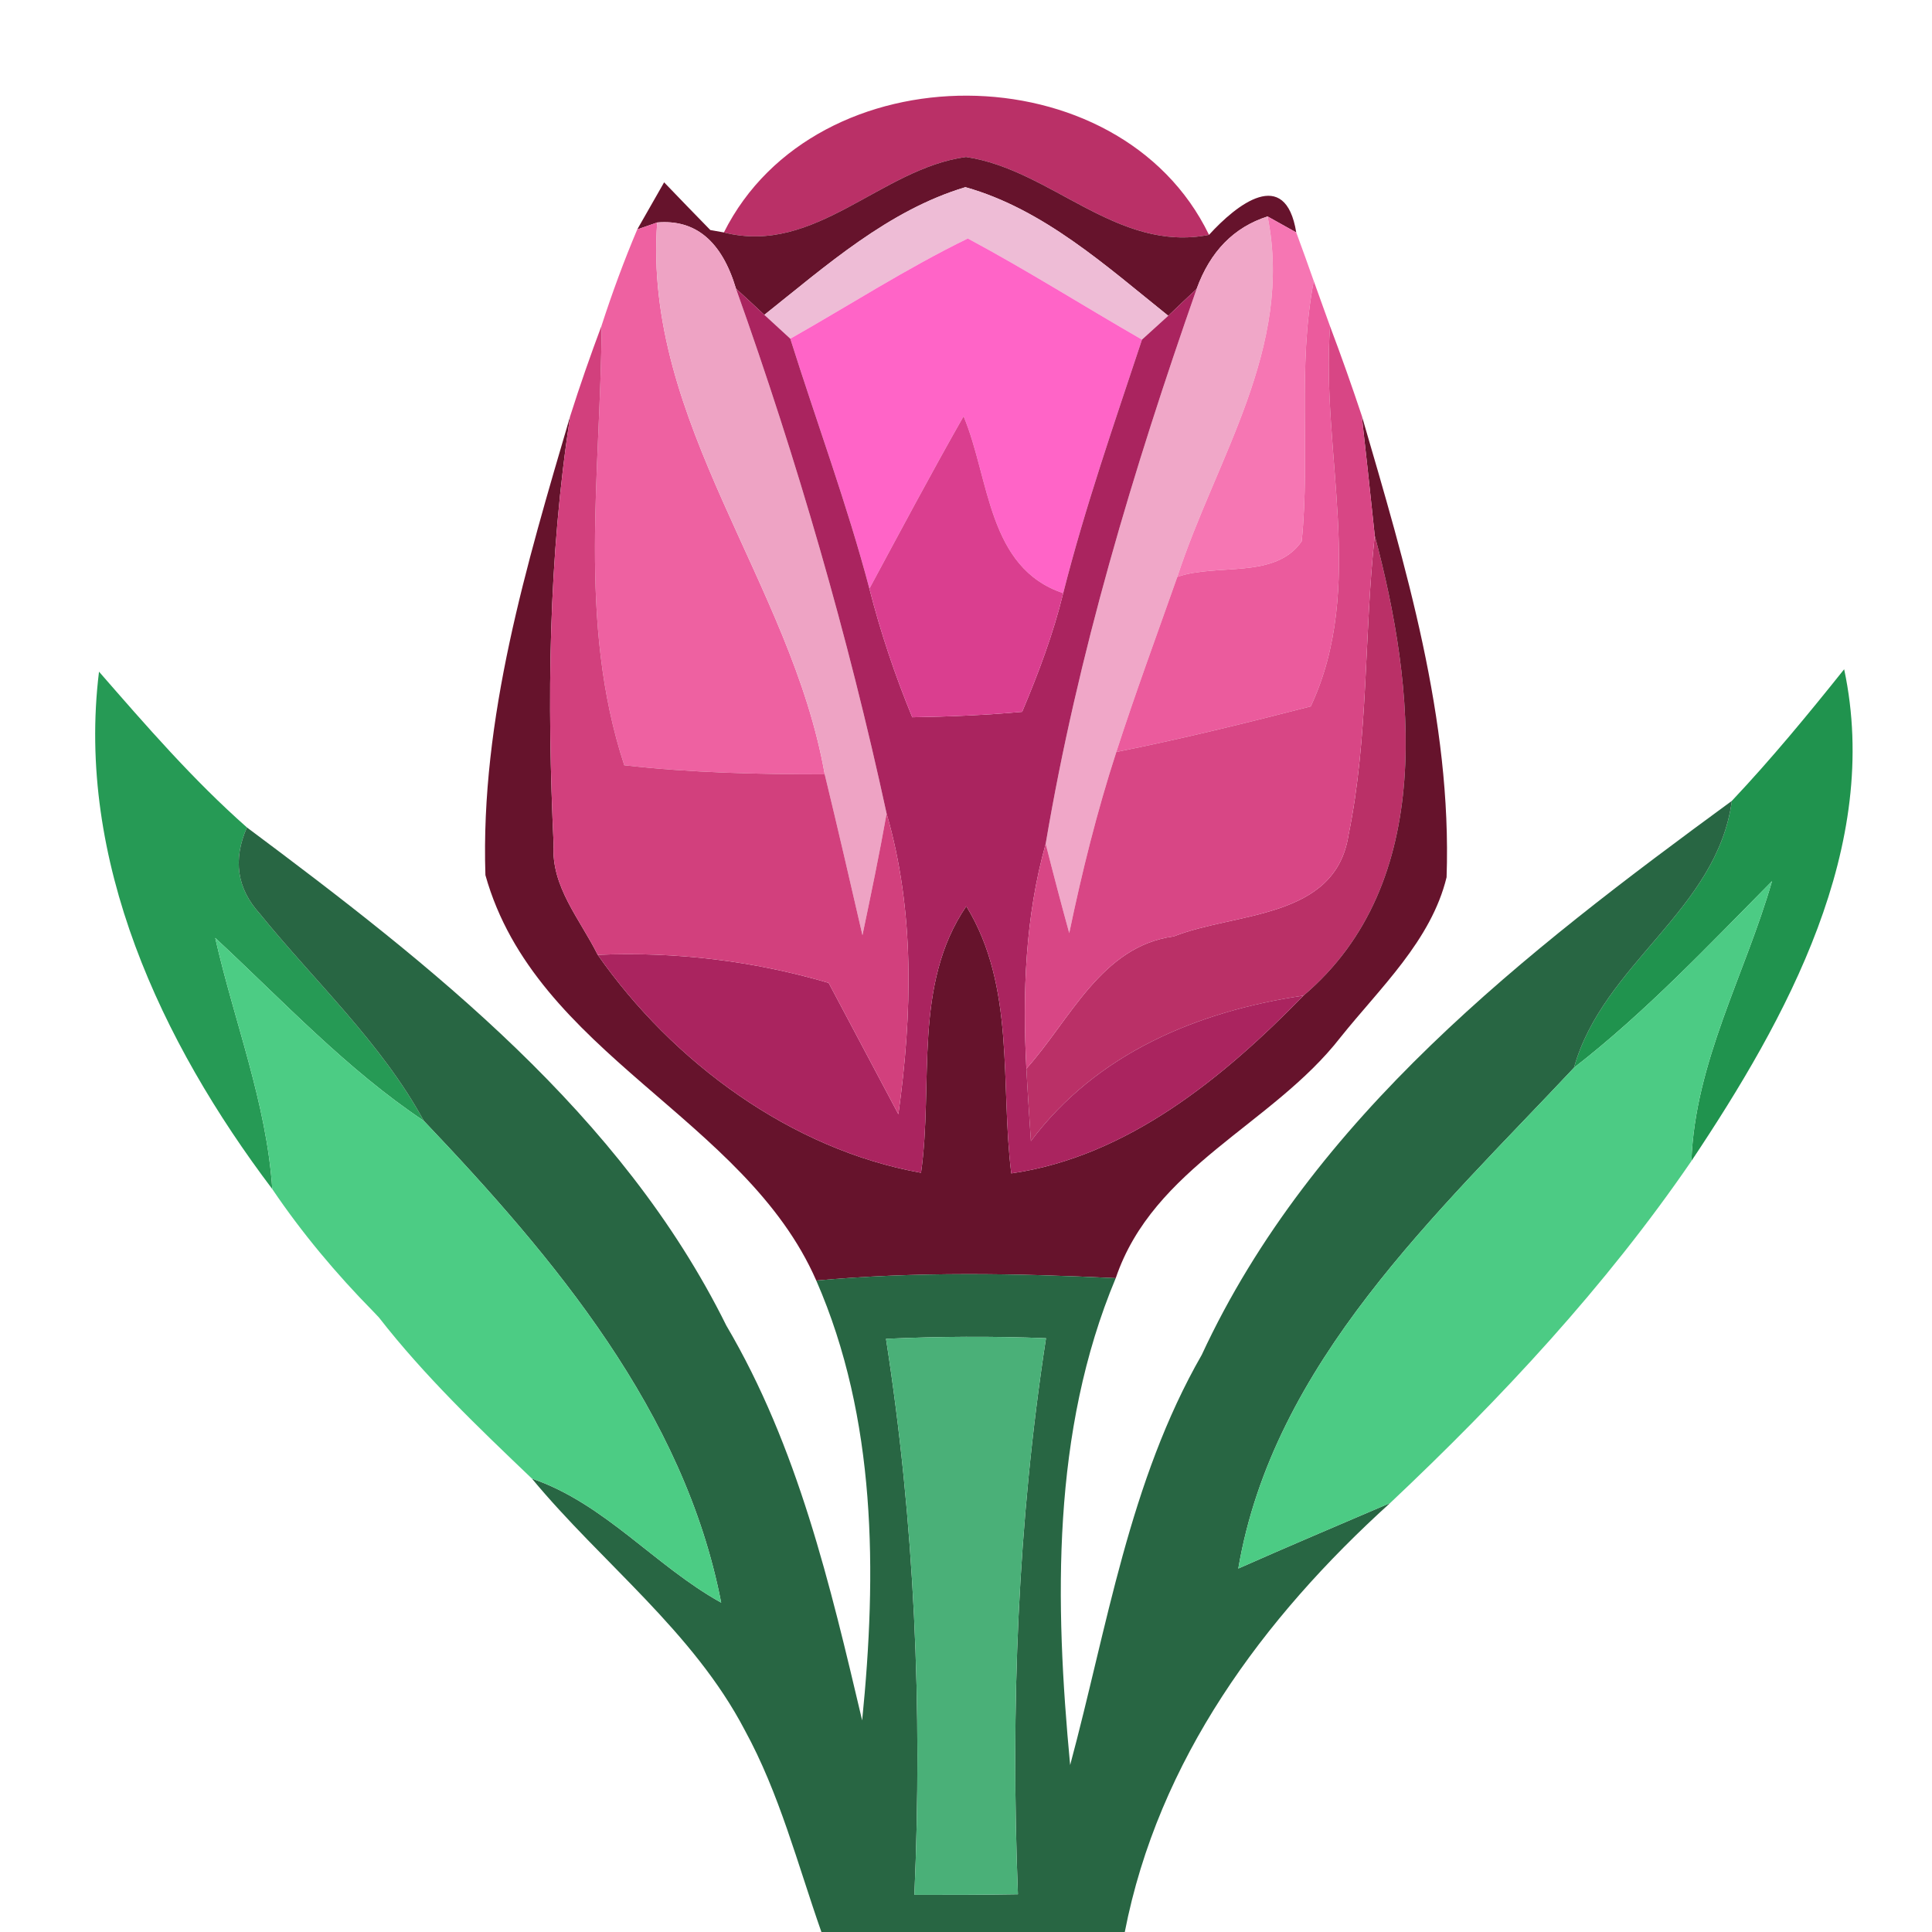 <?xml version="1.0" encoding="UTF-8" ?>
<!DOCTYPE svg PUBLIC "-//W3C//DTD SVG 1.1//EN" "http://www.w3.org/Graphics/SVG/1.1/DTD/svg11.dtd">
<svg width="64pt" height="64pt" viewBox="0 0 64 64" version="1.1" xmlns="http://www.w3.org/2000/svg">
<g id="#ba3067ff">
<path fill="#ba3067" opacity="1.00" d=" M 23.98 7.70 C 27.02 1.63 37.09 1.66 40.05 7.78 C 37.00 8.38 34.83 5.62 32.00 5.20 C 29.18 5.58 27.01 8.47 23.98 7.70 Z" />
<path fill="#ba3067" opacity="1.00" d=" M 45.54 17.74 C 46.88 22.76 47.60 29.24 43.18 32.98 C 39.67 33.50 36.33 34.89 34.15 37.80 C 34.11 37.20 34.03 36.00 34.00 35.40 C 35.45 33.79 36.48 31.34 38.88 31.02 C 40.93 30.21 44.23 30.46 44.67 27.67 C 45.34 24.40 45.18 21.04 45.54 17.74 Z" />
</g>
<g id="#66132cff">
<path fill="#66132c" opacity="1.00" d=" M 23.98 7.70 C 27.01 8.47 29.18 5.58 32.00 5.20 C 34.83 5.62 37.00 8.38 40.05 7.78 C 40.96 6.78 42.58 5.49 42.94 7.70 L 41.99 7.17 C 40.87 7.53 40.09 8.33 39.64 9.57 C 39.40 9.79 38.93 10.24 38.70 10.46 C 36.64 8.81 34.57 6.93 31.98 6.20 C 29.42 6.97 27.37 8.80 25.32 10.43 C 25.09 10.21 24.62 9.78 24.38 9.56 C 23.91 7.99 23.04 7.26 21.77 7.37 L 21.11 7.60 C 21.33 7.21 21.78 6.43 22.00 6.04 C 22.38 6.44 23.15 7.23 23.53 7.62 L 23.98 7.70 Z" />
<path fill="#66132c" opacity="1.00" d=" M 16.08 28.99 C 15.91 23.79 17.44 18.72 18.89 13.78 C 18.16 18.48 18.12 23.25 18.34 27.99 C 18.25 29.37 19.22 30.46 19.80 31.63 C 22.29 35.19 26.21 38.08 30.51 38.85 C 30.93 35.90 30.23 32.63 32.01 30.02 C 33.65 32.69 33.13 35.91 33.50 38.87 C 37.34 38.32 40.54 35.69 43.18 32.98 C 47.60 29.24 46.88 22.76 45.54 17.74 C 45.40 16.42 45.26 15.09 45.11 13.77 C 46.56 18.74 48.10 23.83 47.92 29.06 C 47.41 31.16 45.71 32.73 44.40 34.37 C 42.14 37.27 38.21 38.65 36.96 42.34 C 33.65 42.18 30.34 42.12 27.04 42.42 C 24.68 37.02 17.74 34.92 16.08 28.99 Z" />
</g>
<g id="#eebcd6ff">
<path fill="#eebcd6" opacity="1.00" d=" M 25.32 10.43 C 27.37 8.80 29.42 6.97 31.98 6.20 C 34.57 6.93 36.64 8.81 38.70 10.46 L 37.83 11.25 C 35.90 10.14 34.02 8.95 32.06 7.90 C 30.03 8.89 28.14 10.11 26.18 11.22 L 25.32 10.43 Z" />
</g>
<g id="#ee61a1ff">
<path fill="#ee61a1" opacity="1.00" d=" M 21.11 7.60 L 21.77 7.37 C 21.29 14.00 26.21 19.31 27.32 25.65 C 25.10 25.65 22.88 25.60 20.68 25.35 C 19.12 20.61 19.90 15.65 19.93 10.78 C 20.28 9.70 20.67 8.64 21.11 7.60 Z" />
</g>
<g id="#eea3c4ff">
<path fill="#eea3c4" opacity="1.00" d=" M 21.77 7.37 C 23.04 7.26 23.91 7.99 24.38 9.56 C 26.41 15.25 28.09 21.05 29.37 26.95 C 29.13 28.30 28.85 29.64 28.57 30.98 C 28.16 29.20 27.75 27.42 27.32 25.65 C 26.21 19.31 21.29 14.00 21.77 7.37 Z" />
</g>
<g id="#ff64c7ff">
<path fill="#ff64c7" opacity="1.00" d=" M 26.18 11.22 C 28.14 10.11 30.03 8.89 32.06 7.90 C 34.02 8.95 35.90 10.14 37.83 11.25 C 36.91 14.03 35.94 16.81 35.22 19.65 C 32.71 18.81 32.79 15.87 31.92 13.79 C 30.85 15.67 29.83 17.59 28.80 19.50 C 28.06 16.70 27.05 13.98 26.18 11.22 Z" />
</g>
<g id="#f0a7c8ff">
<path fill="#f0a7c8" opacity="1.00" d=" M 39.64 9.57 C 40.09 8.33 40.87 7.53 41.99 7.17 C 42.86 11.52 40.28 15.18 39.00 19.11 C 38.32 21.04 37.61 22.96 36.98 24.91 C 36.34 26.88 35.84 28.89 35.42 30.91 C 35.15 29.93 34.89 28.94 34.64 27.95 C 35.70 21.67 37.54 15.57 39.64 9.57 Z" />
</g>
<g id="#f676b3ff">
<path fill="#f676b3" opacity="1.00" d=" M 41.99 7.17 L 42.94 7.70 C 43.09 8.10 43.38 8.91 43.52 9.31 C 42.97 12.16 43.41 15.07 43.12 17.93 C 42.25 19.20 40.31 18.65 39.00 19.11 C 40.28 15.18 42.86 11.52 41.99 7.17 Z" />
</g>
<g id="#aa245fff">
<path fill="#aa245f" opacity="1.00" d=" M 24.38 9.56 C 24.62 9.78 25.09 10.21 25.32 10.43 L 26.18 11.22 C 27.05 13.98 28.06 16.70 28.80 19.50 C 29.17 20.95 29.65 22.38 30.22 23.76 C 31.43 23.74 32.65 23.69 33.86 23.58 C 34.40 22.30 34.89 21.00 35.22 19.65 C 35.94 16.81 36.91 14.03 37.83 11.25 L 38.70 10.46 C 38.93 10.24 39.40 9.79 39.64 9.57 C 37.54 15.57 35.70 21.67 34.64 27.95 C 33.96 30.37 33.87 32.90 34.00 35.40 C 34.03 36.00 34.11 37.20 34.15 37.80 C 36.33 34.89 39.67 33.50 43.18 32.98 C 40.54 35.69 37.34 38.32 33.50 38.87 C 33.13 35.91 33.65 32.69 32.01 30.02 C 30.23 32.63 30.93 35.90 30.51 38.85 C 26.21 38.08 22.29 35.19 19.80 31.63 C 22.39 31.52 24.97 31.83 27.45 32.56 C 28.22 34.01 28.99 35.46 29.76 36.91 C 30.22 33.60 30.31 30.19 29.37 26.95 C 28.09 21.05 26.41 15.25 24.38 9.56 Z" />
</g>
<g id="#eb5b9dff">
<path fill="#eb5b9d" opacity="1.00" d=" M 43.52 9.31 C 43.66 9.69 43.92 10.43 44.06 10.81 C 43.75 14.99 45.27 19.45 43.42 23.40 C 41.28 23.95 39.14 24.48 36.98 24.91 C 37.61 22.96 38.32 21.04 39.00 19.11 C 40.31 18.65 42.25 19.20 43.12 17.93 C 43.41 15.07 42.97 12.16 43.52 9.31 Z" />
</g>
<g id="#d2407dff">
<path fill="#d2407d" opacity="1.00" d=" M 18.89 13.78 C 19.21 12.77 19.56 11.77 19.93 10.78 C 19.90 15.65 19.12 20.61 20.68 25.35 C 22.88 25.60 25.10 25.65 27.32 25.65 C 27.75 27.42 28.16 29.20 28.57 30.98 C 28.85 29.64 29.13 28.30 29.37 26.95 C 30.31 30.19 30.22 33.60 29.76 36.91 C 28.99 35.46 28.22 34.01 27.45 32.56 C 24.97 31.83 22.39 31.52 19.80 31.63 C 19.22 30.46 18.25 29.37 18.34 27.99 C 18.12 23.25 18.16 18.48 18.89 13.78 Z" />
</g>
<g id="#d84685ff">
<path fill="#d84685" opacity="1.00" d=" M 44.06 10.81 C 44.43 11.79 44.78 12.78 45.11 13.77 C 45.26 15.09 45.40 16.42 45.54 17.74 C 45.18 21.04 45.34 24.40 44.67 27.67 C 44.23 30.46 40.93 30.21 38.88 31.02 C 36.48 31.34 35.45 33.79 34.00 35.40 C 33.87 32.90 33.96 30.37 34.64 27.95 C 34.89 28.94 35.15 29.93 35.42 30.91 C 35.84 28.89 36.34 26.88 36.98 24.91 C 39.14 24.48 41.28 23.95 43.42 23.40 C 45.27 19.45 43.75 14.99 44.06 10.81 Z" />
</g>
<g id="#da3e8fff">
<path fill="#da3e8f" opacity="1.00" d=" M 28.80 19.50 C 29.83 17.59 30.85 15.67 31.92 13.79 C 32.79 15.87 32.71 18.81 35.22 19.65 C 34.89 21.00 34.40 22.30 33.86 23.58 C 32.65 23.69 31.43 23.74 30.22 23.76 C 29.65 22.38 29.17 20.95 28.80 19.50 Z" />
</g>
<g id="#20934eff">
<path fill="#20934e" opacity="1.00" d=" M 57.37 26.53 C 58.68 25.14 59.90 23.66 61.09 22.17 C 62.34 28.04 59.18 33.74 56.03 38.46 C 56.15 35.18 57.81 32.28 58.70 29.19 C 56.59 31.32 54.52 33.52 52.14 35.37 C 53.10 31.92 56.88 30.16 57.37 26.53 Z" />
</g>
<g id="#269a55ff">
<path fill="#269a55" opacity="1.00" d=" M 3.28 22.25 C 4.84 24.04 6.40 25.84 8.18 27.41 C 7.71 28.48 7.85 29.43 8.60 30.26 C 10.44 32.53 12.63 34.54 14.04 37.13 C 11.48 35.42 9.38 33.16 7.13 31.07 C 7.76 33.85 8.83 36.53 9.02 39.39 C 5.34 34.52 2.51 28.50 3.28 22.25 Z" />
</g>
<g id="#286643ff">
<path fill="#286643" opacity="1.00" d=" M 39.81 44.88 C 43.47 36.99 50.53 31.54 57.37 26.53 C 56.88 30.16 53.10 31.92 52.14 35.37 C 47.61 40.20 42.18 45.14 41.02 51.96 C 42.69 51.22 44.37 50.51 46.05 49.79 C 41.83 53.61 38.37 58.30 37.26 64.00 L 27.21 64.00 C 26.42 61.75 25.82 59.41 24.67 57.31 C 22.96 54.04 19.94 51.78 17.62 48.98 C 20.04 49.81 21.69 51.87 23.89 53.09 C 22.67 46.78 18.35 41.66 14.04 37.13 C 12.63 34.54 10.44 32.53 8.60 30.26 C 7.85 29.43 7.71 28.48 8.18 27.41 C 14.30 31.98 20.59 36.90 24.06 43.91 C 26.43 47.93 27.50 52.50 28.56 56.99 C 29.05 52.10 29.04 47.00 27.04 42.42 C 30.34 42.12 33.65 42.18 36.96 42.34 C 34.83 47.43 34.94 53.08 35.45 58.47 C 36.68 53.90 37.40 49.08 39.81 44.88 M 29.35 44.35 C 30.30 50.45 30.56 56.59 30.29 62.77 C 31.43 62.77 32.57 62.77 33.72 62.75 C 33.48 56.58 33.71 50.44 34.65 44.33 C 32.88 44.26 31.11 44.27 29.35 44.35 Z" />
</g>
<g id="#4ccb84ff">
<path fill="#4ccb84" opacity="1.00" d=" M 58.70 29.19 C 57.81 32.28 56.15 35.18 56.03 38.46 C 53.18 42.62 49.72 46.33 46.05 49.79 C 44.37 50.51 42.69 51.22 41.02 51.96 C 42.18 45.14 47.61 40.20 52.14 35.37 C 54.52 33.52 56.59 31.32 58.70 29.19 Z" />
</g>
<g id="#4ccc84ff">
<path fill="#4ccc84" opacity="1.00" d=" M 7.13 31.07 C 9.38 33.16 11.48 35.42 14.04 37.13 C 18.35 41.66 22.67 46.78 23.89 53.09 C 21.69 51.87 20.04 49.81 17.62 48.98 C 15.84 47.28 14.06 45.58 12.55 43.64 C 12.50 43.59 12.41 43.49 12.36 43.44 C 11.13 42.19 10.00 40.84 9.02 39.39 C 8.83 36.53 7.76 33.85 7.13 31.07 Z" />
</g>
<g id="#296c48e0">
<path fill="#296c48" opacity="0.88" d=" M 12.36 43.44 C 12.41 43.49 12.50 43.59 12.55 43.64 C 12.50 43.59 12.41 43.49 12.36 43.44 Z" />
</g>
<g id="#4ab078ff">
<path fill="#4ab078" opacity="1.00" d=" M 29.35 44.35 C 31.11 44.27 32.88 44.26 34.65 44.33 C 33.71 50.44 33.48 56.58 33.72 62.75 C 32.57 62.77 31.43 62.77 30.29 62.77 C 30.56 56.59 30.30 50.45 29.35 44.35 Z" />
</g>
</svg>
